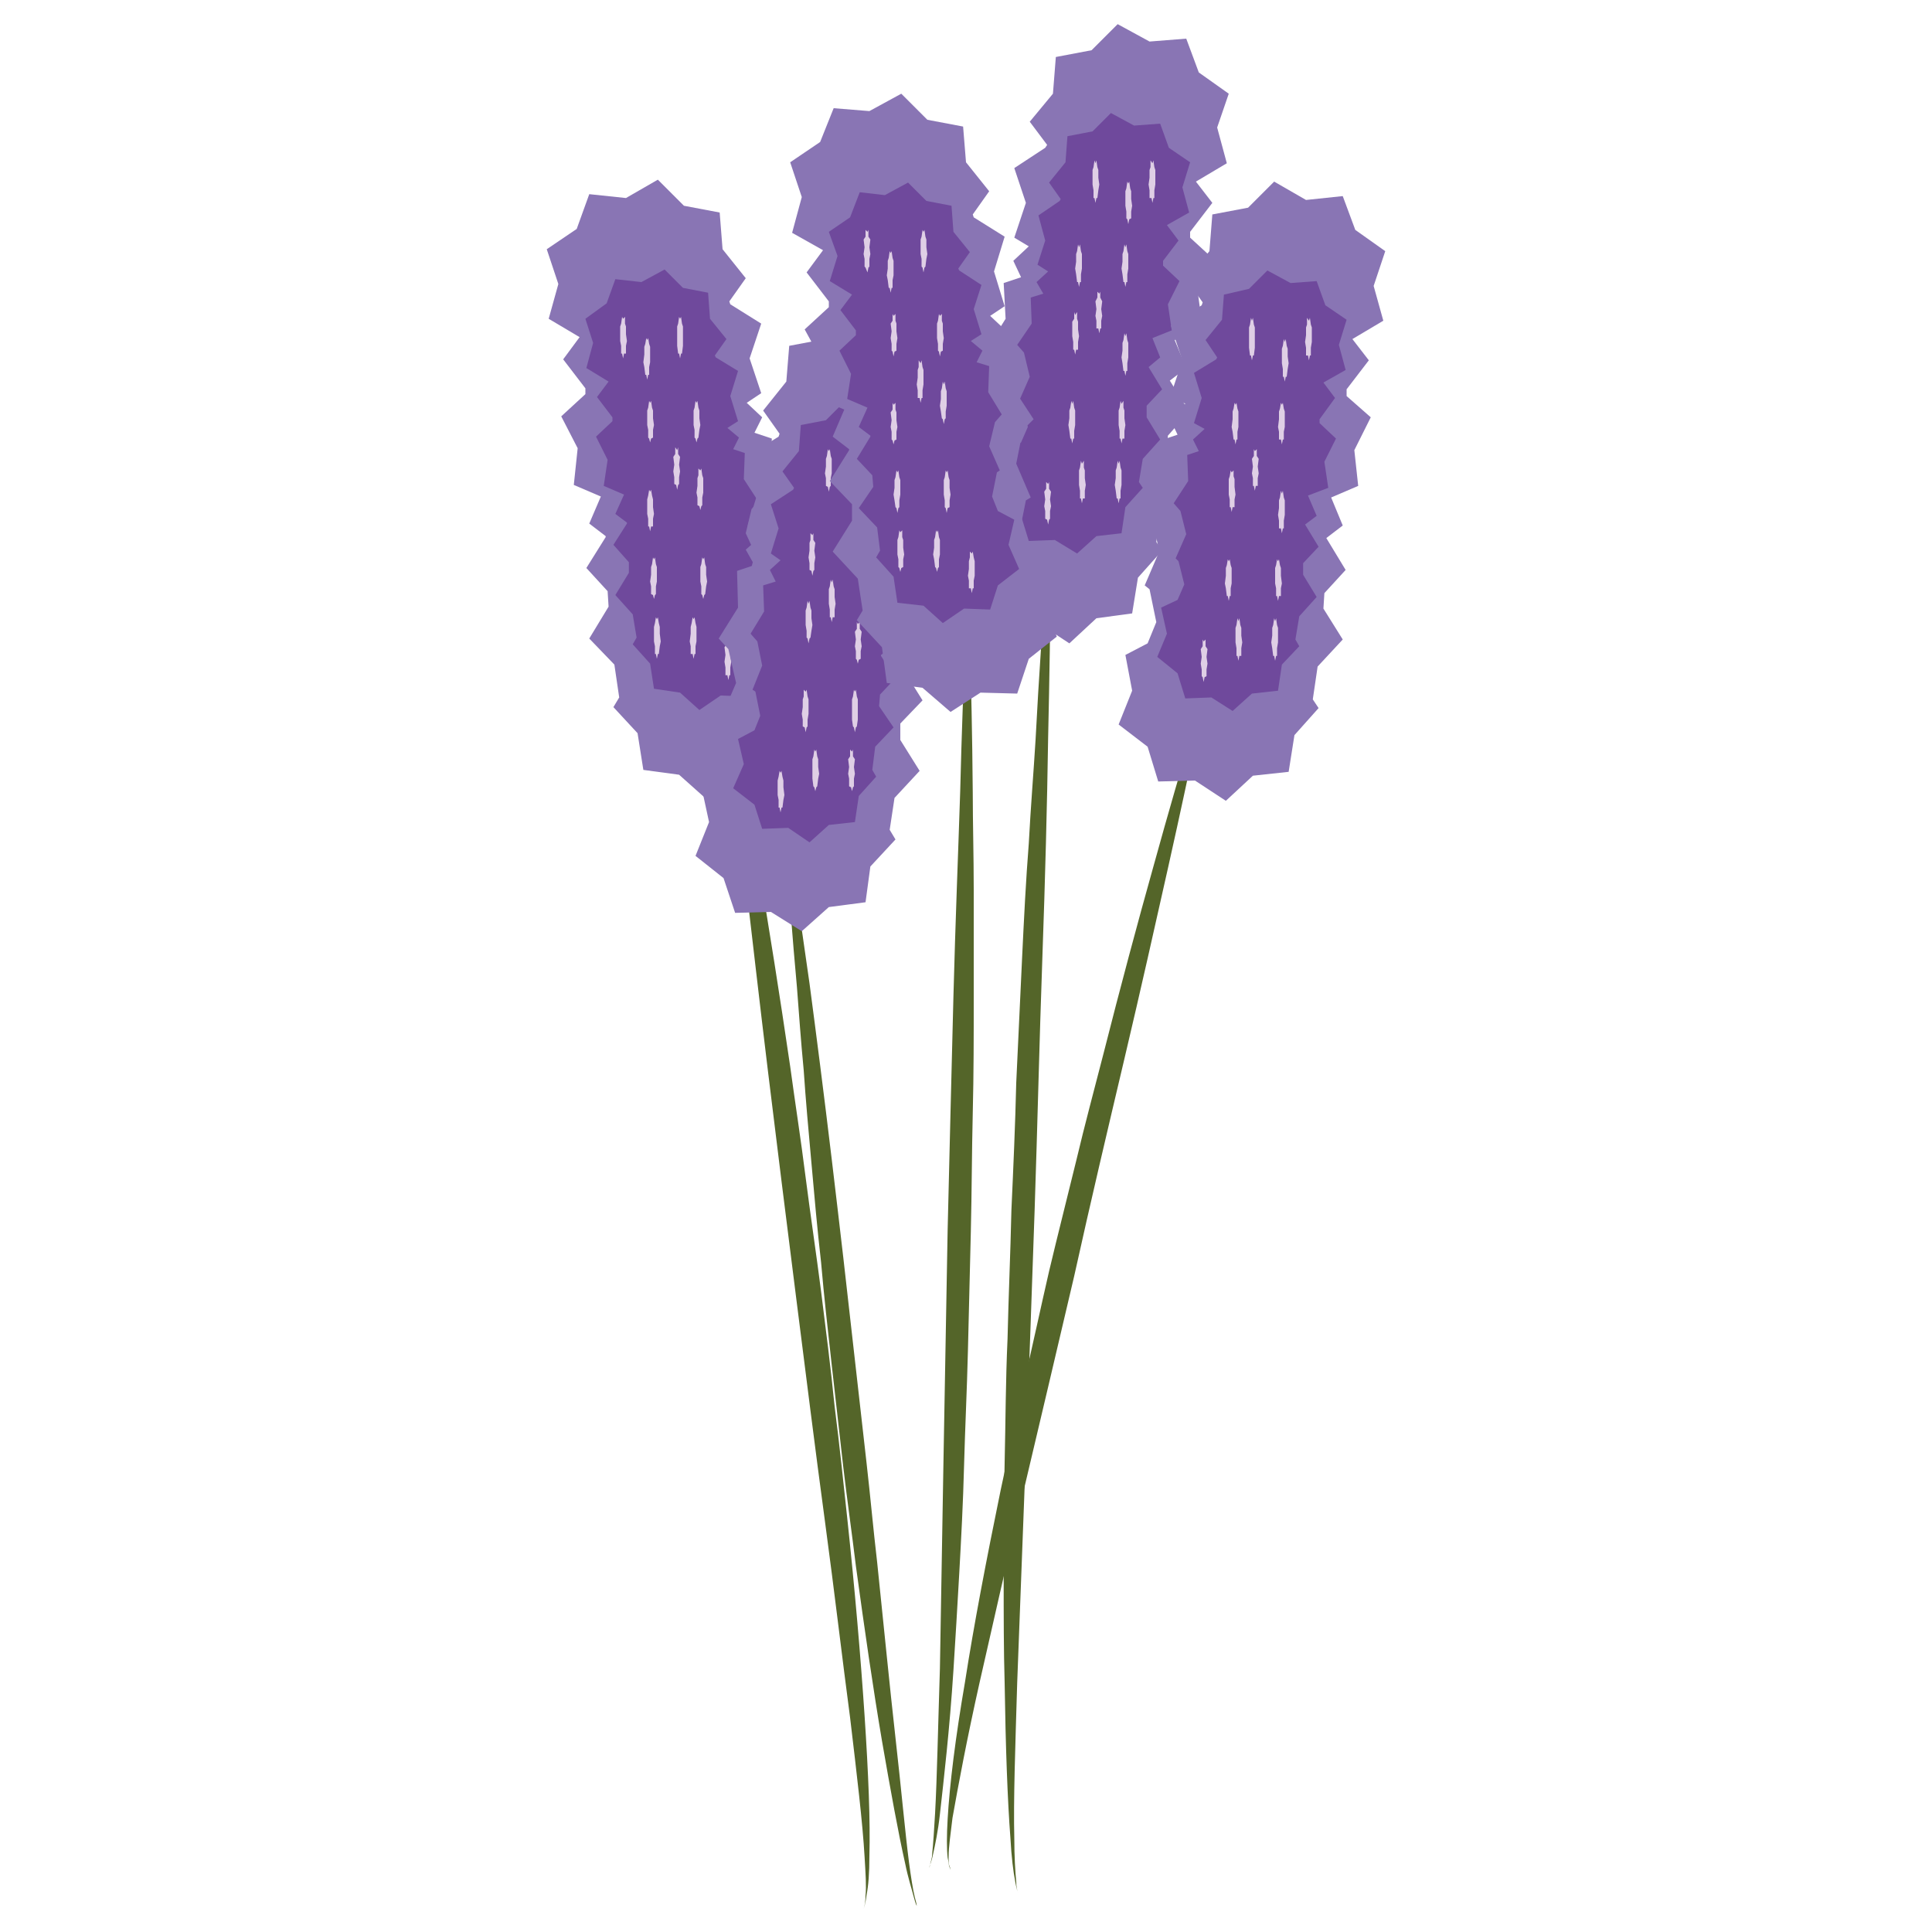 <?xml version="1.0" encoding="utf-8"?>
<!-- Generator: Adobe Illustrator 19.0.1, SVG Export Plug-In . SVG Version: 6.00 Build 0)  -->
<svg version="1.1" id="Layer_1" xmlns="http://www.w3.org/2000/svg" xmlns:xlink="http://www.w3.org/1999/xlink" x="0px" y="0px"
	 viewBox="-379 181 200 200" style="enable-background:new -379 181 200 200;" xml:space="preserve">
<style type="text/css">
	.st0{fill:#546529;}
	.st1{fill:#8975B4;}
	.st2{fill:#6F499C;}
	.st3{fill:#DFCFE5;}
</style>
<g id="XMLID_44_">
	<g id="XMLID_20_">
		<path class="st0" d="M-304,251.4c0,0,1.6,7.9,3.6,19.7c1,5.9,2.1,12.8,3.2,20.3c0.5,3.7,1.1,7.5,1.6,11.5
			c0.5,3.9,1.1,7.9,1.6,11.8c0.5,4,1,7.9,1.4,11.9c0.5,3.9,0.9,7.8,1.3,11.5c0.8,7.5,1.4,14.5,1.8,20.5c0.4,6,0.6,11,0.5,14.5
			c0,1.8-0.1,3.1-0.3,4.1c-0.1,0.9-0.3,1.4-0.3,1.4s0.2-0.5,0.2-1.4c0.1-0.9,0-2.3-0.1-4c-0.2-3.5-0.8-8.5-1.5-14.4
			c-0.8-6-1.6-12.9-2.6-20.3c-1-7.4-2-15.4-3-23.3c-1-7.9-2-15.9-2.9-23.3c-0.9-7.4-1.7-14.4-2.4-20.4
			C-303.3,259.4-304,251.4-304,251.4z"/>
	</g>
	<polygon id="XMLID_13_" class="st1" points="-296.2,252.3 -295.5,248.6 -297.8,247.4 -298.7,245.2 -298,241.8 -297.5,241.5 
		-299,238 -298.3,234.5 -297.2,233.4 -299.3,230.2 -299.1,226.4 -300.9,225.8 -300.1,224.2 -301.7,222.7 -300.2,221.7 -301.4,218.1 
		-300.2,214.5 -303.4,212.5 -303.5,212.2 -301.8,209.8 -304.2,206.8 -304.5,203 -308.2,202.3 -310.9,199.6 -314.2,201.5 -318,201.1 
		-319.3,204.7 -322.4,206.8 -321.2,210.4 -322.2,214 -319,215.9 -320.7,218.2 -318.4,221.2 -318.4,221.8 -320.9,224.1 -319.2,227.4 
		-319.6,231.2 -316.8,232.4 -318,235.2 -316.3,236.5 -316.3,236.6 -318.3,239.8 -316.1,242.2 -316,243.8 -318,247.1 -315.4,249.8 
		-314.9,253.2 -315.5,254.2 -313,256.9 -312.4,260.7 -308.7,261.2 -305.9,263.7 -302.7,261.7 -298.9,261.8 -297.8,258.2 
		-294.8,255.8 	"/>
	<polygon id="XMLID_4_" class="st2" points="-299.8,246.4 -299.2,243.8 -300.9,242.9 -301.6,241.3 -301,238.9 -300.7,238.6 
		-301.8,236.2 -301.2,233.7 -300.5,232.9 -302,230.6 -301.9,227.9 -303.1,227.5 -302.5,226.3 -303.7,225.3 -302.6,224.6 -303.4,222 
		-302.6,219.4 -304.9,218 -305,217.8 -303.8,216.1 -305.5,214 -305.7,211.3 -308.3,210.8 -310.2,208.9 -312.6,210.2 -315.3,209.9 
		-316.2,212.4 -318.4,214 -317.6,216.5 -318.3,219.1 -316,220.5 -317.2,222.1 -315.6,224.2 -315.6,224.6 -317.3,226.2 -316.1,228.6 
		-316.5,231.3 -314.4,232.2 -315.3,234.2 -314.1,235.1 -314.1,235.2 -315.5,237.4 -313.9,239.2 -313.9,240.3 -315.3,242.6 
		-313.5,244.6 -313.1,247 -313.5,247.7 -311.7,249.7 -311.3,252.3 -308.6,252.7 -306.6,254.5 -304.4,253 -301.7,253.1 -300.9,250.5 
		-298.8,248.9 	"/>
	<polygon id="XMLID_1_" class="st3" points="-314.5,214 -314.3,213.8 -314.3,214.5 -314.2,214.8 -314.2,215.6 -314.1,216.3 
		-314.2,216.8 -314.2,217.6 -314.4,217.6 -314.5,218.1 -314.6,217.6 -314.7,217.6 -314.7,216.8 -314.8,216.3 -314.8,215.6 
		-314.8,214.8 -314.7,214.5 -314.6,213.8 	"/>
	<polygon id="XMLID_7_" class="st3" points="-308.6,214 -308.5,213.8 -308.4,214.5 -308.3,214.8 -308.3,215.6 -308.3,216.3 
		-308.3,216.8 -308.4,217.6 -308.5,217.6 -308.6,218.1 -308.7,217.6 -308.8,217.6 -308.9,216.8 -308.9,216.3 -308.9,215.6 
		-308.9,214.8 -308.8,214.5 -308.7,213.8 	"/>
	<polygon id="XMLID_8_" class="st3" points="-312,216.2 -311.9,216 -311.8,216.6 -311.7,216.9 -311.7,217.7 -311.7,218.5 
		-311.8,219 -311.8,219.8 -311.9,219.8 -312,220.3 -312.1,219.8 -312.2,219.8 -312.3,219 -312.4,218.5 -312.3,217.7 -312.3,216.9 
		-312.2,216.6 -312.1,216 	"/>
	<polygon id="XMLID_9_" class="st3" points="-311.7,222.7 -311.6,222.5 -311.5,223.2 -311.4,223.5 -311.4,224.3 -311.3,225 
		-311.4,225.5 -311.4,226.3 -311.6,226.4 -311.7,226.8 -311.8,226.4 -311.9,226.3 -311.9,225.5 -312,225 -312,224.3 -312,223.5 
		-311.9,223.2 -311.8,222.5 	"/>
	<polygon id="XMLID_10_" class="st3" points="-311.7,231.9 -311.6,231.7 -311.5,232.3 -311.4,232.7 -311.4,233.5 -311.3,234.2 
		-311.4,234.7 -311.4,235.5 -311.6,235.5 -311.7,236 -311.8,235.5 -311.9,235.5 -311.9,234.7 -312,234.2 -312,233.5 -312,232.7 
		-311.9,232.3 -311.8,231.7 	"/>
	<polygon id="XMLID_11_" class="st3" points="-306.5,229.7 -306.4,229.5 -306.3,230.2 -306.2,230.5 -306.2,231.3 -306.2,232 
		-306.3,232.5 -306.3,233.3 -306.4,233.4 -306.5,233.8 -306.6,233.4 -306.8,233.3 -306.8,232.5 -306.9,232 -306.8,231.3 
		-306.8,230.5 -306.7,230.2 -306.7,229.5 	"/>
	<polygon id="XMLID_12_" class="st3" points="-306.9,222.7 -306.8,222.5 -306.7,223.2 -306.6,223.5 -306.6,224.3 -306.5,225 
		-306.6,225.5 -306.7,226.3 -306.8,226.4 -306.9,226.8 -307,226.4 -307.1,226.3 -307.1,225.5 -307.2,225 -307.2,224.3 -307.2,223.5 
		-307.1,223.2 -307,222.5 	"/>
	<polygon id="XMLID_14_" class="st3" points="-311.3,238.9 -311.2,238.7 -311.1,239.4 -311,239.7 -311,240.5 -311,241.2 
		-311.1,241.7 -311.1,242.5 -311.2,242.6 -311.3,243 -311.4,242.6 -311.6,242.5 -311.6,241.7 -311.7,241.2 -311.6,240.5 
		-311.6,239.7 -311.5,239.4 -311.4,238.7 	"/>
	<polygon id="XMLID_15_" class="st3" points="-306.2,238.9 -306.1,238.7 -306,239.4 -305.9,239.7 -305.9,240.5 -305.8,241.2 
		-305.9,241.7 -306,242.5 -306.1,242.6 -306.2,243 -306.3,242.6 -306.4,242.5 -306.4,241.7 -306.5,241.2 -306.5,240.5 -306.5,239.7 
		-306.4,239.4 -306.3,238.7 	"/>
	<polygon id="XMLID_16_" class="st3" points="-308.9,227.6 -308.8,227.3 -308.8,228 -308.6,228.3 -308.7,229.1 -308.6,229.8 
		-308.7,230.4 -308.7,231.1 -308.8,231.2 -308.9,231.7 -309,231.2 -309.2,231.1 -309.2,230.4 -309.3,229.8 -309.2,229.1 
		-309.3,228.3 -309.1,228 -309.1,227.3 	"/>
	<polygon id="XMLID_17_" class="st3" points="-307.2,245.1 -307.1,244.9 -307,245.5 -306.9,245.9 -306.9,246.6 -306.9,247.4 
		-307,247.9 -307,248.7 -307.1,248.7 -307.2,249.2 -307.3,248.7 -307.5,248.7 -307.5,247.9 -307.6,247.4 -307.5,246.6 -307.5,245.9 
		-307.4,245.5 -307.3,244.9 	"/>
	<polygon id="XMLID_18_" class="st3" points="-311,245.1 -310.9,244.9 -310.8,245.5 -310.7,245.9 -310.7,246.6 -310.6,247.4 
		-310.7,247.9 -310.8,248.7 -310.9,248.7 -311,249.2 -311.1,248.7 -311.2,248.7 -311.2,247.9 -311.3,247.4 -311.3,246.6 
		-311.3,245.9 -311.2,245.5 -311.1,244.9 	"/>
	<polygon id="XMLID_19_" class="st3" points="-303.6,247.3 -303.5,247 -303.5,247.7 -303.3,248 -303.4,248.8 -303.3,249.5 
		-303.4,250.1 -303.4,250.9 -303.5,250.9 -303.6,251.4 -303.7,250.9 -303.9,250.9 -303.9,250.1 -304,249.5 -303.9,248.8 -304,248 
		-303.8,247.7 -303.8,247 	"/>
	<g id="XMLID_38_">
		<path class="st0" d="M-297.8,265.1c0,0,1.1,7.1,2.6,17.7c0.7,5.3,1.5,11.5,2.3,18.2c0.4,3.3,0.8,6.8,1.2,10.2
			c0.4,3.5,0.8,7,1.2,10.6c0.4,3.5,0.8,7.1,1.2,10.6c0.4,3.5,0.7,6.9,1.1,10.3c0.7,6.7,1.3,12.9,1.9,18.2c0.6,5.3,1,9.8,1.4,12.9
			c0.2,1.5,0.4,2.8,0.6,3.6c0.1,0.4,0.2,0.7,0.2,0.9c0.1,0.2,0.1,0.3,0.1,0.3s0-0.1-0.1-0.3c-0.1-0.2-0.2-0.5-0.3-0.9
			c-0.2-0.8-0.6-2-0.9-3.5c-0.7-3.1-1.5-7.5-2.4-12.7c-0.9-5.3-1.8-11.5-2.7-18.1c-0.4-3.3-0.9-6.8-1.3-10.2
			c-0.4-3.5-0.8-7-1.2-10.6c-0.4-3.6-0.8-7.1-1.1-10.6c-0.4-3.5-0.7-6.9-1-10.3c-0.3-3.3-0.6-6.6-0.8-9.6c-0.3-3.1-0.5-6-0.7-8.6
			C-297.5,272.3-297.8,265.1-297.8,265.1z"/>
	</g>
	<polygon id="XMLID_37_" class="st1" points="-305.6,266.1 -306.4,262.4 -304,261.2 -303.1,259 -303.8,255.5 -304.3,255.2 
		-302.8,251.7 -303.6,248.2 -304.6,247.1 -302.6,243.9 -302.7,240.1 -300.9,239.5 -301.8,237.9 -300.1,236.4 -301.6,235.4 
		-300.5,231.8 -301.6,228.2 -298.4,226.2 -298.3,225.9 -300,223.5 -297.6,220.5 -297.3,216.8 -293.6,216.1 -290.9,213.4 
		-287.6,215.2 -283.9,214.8 -282.5,218.4 -279.4,220.5 -280.6,224.1 -279.6,227.8 -282.8,229.6 -281.1,231.9 -283.4,234.9 
		-283.4,235.5 -281,237.8 -282.7,241.1 -282.2,244.9 -285,246.1 -283.9,248.9 -285.5,250.2 -285.5,250.3 -283.5,253.5 -285.8,255.9 
		-285.8,257.6 -283.8,260.8 -286.4,263.6 -286.9,266.9 -286.3,267.9 -288.9,270.7 -289.4,274.4 -293.2,274.9 -296,277.4 
		-299.2,275.4 -302.9,275.5 -304.1,271.9 -307,269.6 	"/>
	<polygon id="XMLID_36_" class="st2" points="-302,260.1 -302.6,257.5 -300.9,256.6 -300.3,255.1 -300.8,252.6 -301.1,252.4 
		-300.1,249.9 -300.6,247.4 -301.3,246.6 -299.9,244.3 -300,241.6 -298.7,241.2 -299.3,240 -298.2,239 -299.2,238.3 -298.4,235.7 
		-299.2,233.2 -296.9,231.7 -296.8,231.5 -298,229.8 -296.3,227.7 -296.1,225 -293.5,224.5 -291.6,222.6 -289.2,223.9 -286.6,223.6 
		-285.6,226.2 -283.4,227.7 -284.3,230.2 -283.6,232.8 -285.8,234.2 -284.6,235.8 -286.2,237.9 -286.3,238.4 -284.5,240 
		-285.7,242.4 -285.4,245 -287.4,245.9 -286.6,247.9 -287.8,248.8 -287.8,248.9 -286.3,251.2 -287.9,252.9 -288,254.1 -286.5,256.3 
		-288.4,258.3 -288.7,260.7 -288.3,261.4 -290.1,263.4 -290.5,266.1 -293.2,266.4 -295.2,268.2 -297.4,266.7 -300.1,266.8 
		-300.9,264.3 -303.1,262.6 	"/>
	<polygon id="XMLID_35_" class="st3" points="-287.4,227.7 -287.5,227.5 -287.6,228.2 -287.7,228.5 -287.7,229.3 -287.7,230 
		-287.6,230.5 -287.6,231.3 -287.5,231.4 -287.4,231.9 -287.3,231.4 -287.1,231.3 -287.1,230.5 -287,230 -287.1,229.3 -287.1,228.5 
		-287.2,228.2 -287.2,227.5 	"/>
	<polygon id="XMLID_34_" class="st3" points="-293.2,227.7 -293.3,227.5 -293.4,228.2 -293.5,228.5 -293.5,229.3 -293.6,230 
		-293.5,230.5 -293.5,231.3 -293.3,231.4 -293.2,231.9 -293.1,231.4 -293,231.3 -293,230.5 -292.9,230 -292.9,229.3 -292.9,228.5 
		-293,228.2 -293.1,227.5 	"/>
	<polygon id="XMLID_33_" class="st3" points="-289.8,229.9 -289.9,229.7 -290,230.4 -290.1,230.7 -290.1,231.5 -290.2,232.2 
		-290.1,232.7 -290,233.5 -289.9,233.5 -289.8,234 -289.7,233.5 -289.6,233.5 -289.5,232.7 -289.5,232.2 -289.5,231.5 -289.5,230.7 
		-289.6,230.4 -289.7,229.7 	"/>
	<polygon id="XMLID_32_" class="st3" points="-290.2,236.4 -290.3,236.2 -290.3,236.9 -290.5,237.2 -290.4,238 -290.5,238.7 
		-290.4,239.3 -290.4,240 -290.3,240.1 -290.2,240.6 -290.1,240.1 -289.9,240 -289.9,239.3 -289.8,238.7 -289.9,238 -289.8,237.2 
		-290,236.9 -290,236.2 	"/>
	<polygon id="XMLID_31_" class="st3" points="-290.2,245.6 -290.3,245.4 -290.3,246.1 -290.5,246.4 -290.4,247.2 -290.5,247.9 
		-290.4,248.4 -290.4,249.2 -290.3,249.3 -290.2,249.7 -290.1,249.3 -289.9,249.2 -289.9,248.4 -289.8,247.9 -289.9,247.2 
		-289.8,246.4 -290,246.1 -290,245.4 	"/>
	<polygon id="XMLID_30_" class="st3" points="-295.3,243.5 -295.4,243.2 -295.5,243.9 -295.6,244.2 -295.6,245 -295.6,245.7 
		-295.5,246.3 -295.5,247 -295.4,247.1 -295.3,247.6 -295.2,247.1 -295.1,247 -295,246.3 -294.9,245.7 -295,245 -295,244.2 
		-295.1,243.9 -295.2,243.2 	"/>
	<polygon id="XMLID_29_" class="st3" points="-294.9,236.4 -295.1,236.2 -295.1,236.9 -295.2,237.2 -295.2,238 -295.3,238.7 
		-295.2,239.3 -295.2,240 -295,240.1 -294.9,240.6 -294.8,240.1 -294.7,240 -294.7,239.3 -294.6,238.7 -294.7,238 -294.6,237.2 
		-294.8,236.9 -294.8,236.2 	"/>
	<polygon id="XMLID_28_" class="st3" points="-290.5,252.6 -290.6,252.4 -290.7,253.1 -290.8,253.4 -290.8,254.2 -290.8,254.9 
		-290.8,255.5 -290.7,256.2 -290.6,256.3 -290.5,256.8 -290.4,256.3 -290.3,256.2 -290.2,255.5 -290.2,254.9 -290.2,254.2 
		-290.2,253.4 -290.3,253.1 -290.4,252.4 	"/>
	<polygon id="XMLID_25_" class="st3" points="-295.6,252.6 -295.8,252.4 -295.8,253.1 -295.9,253.4 -295.9,254.2 -296,254.9 
		-295.9,255.5 -295.9,256.2 -295.7,256.3 -295.6,256.8 -295.5,256.3 -295.4,256.2 -295.4,255.5 -295.3,254.9 -295.3,254.2 
		-295.3,253.4 -295.4,253.1 -295.5,252.4 	"/>
	<polygon id="XMLID_24_" class="st3" points="-292.9,241.3 -293,241 -293.1,241.7 -293.2,242 -293.2,242.8 -293.2,243.5 
		-293.1,244.1 -293.1,244.9 -293,244.9 -292.9,245.4 -292.8,244.9 -292.6,244.9 -292.6,244.1 -292.5,243.5 -292.6,242.8 -292.6,242 
		-292.7,241.7 -292.8,241 	"/>
	<polygon id="XMLID_23_" class="st3" points="-294.6,258.8 -294.7,258.6 -294.8,259.3 -294.9,259.6 -294.9,260.4 -294.9,261.1 
		-294.9,261.6 -294.8,262.4 -294.7,262.5 -294.6,262.9 -294.5,262.5 -294.4,262.4 -294.3,261.6 -294.2,261.1 -294.3,260.4 
		-294.3,259.6 -294.4,259.3 -294.5,258.6 	"/>
	<polygon id="XMLID_22_" class="st3" points="-290.8,258.8 -291,258.6 -291,259.3 -291.2,259.6 -291.1,260.4 -291.2,261.1 
		-291.1,261.6 -291.1,262.4 -290.9,262.5 -290.8,262.9 -290.7,262.5 -290.6,262.4 -290.6,261.6 -290.5,261.1 -290.6,260.4 
		-290.5,259.6 -290.7,259.3 -290.7,258.6 	"/>
	<polygon id="XMLID_21_" class="st3" points="-298.2,261 -298.3,260.8 -298.4,261.4 -298.5,261.8 -298.5,262.5 -298.5,263.3 
		-298.4,263.8 -298.4,264.6 -298.3,264.6 -298.2,265.1 -298.1,264.6 -298,264.6 -297.9,263.8 -297.8,263.3 -297.9,262.5 
		-297.9,261.8 -298,261.4 -298.1,260.8 	"/>
	<g id="XMLID_56_">
		<path class="st0" d="M-270.2,235.3c0,0,0,8.9-0.3,22.2c-0.1,6.7-0.3,14.4-0.6,22.8c-0.3,8.3-0.5,17.2-0.8,26.1
			c-0.6,17.7-1.3,35.5-1.8,48.8c-0.2,6.7-0.4,12.2-0.3,16.1c0,1.9,0.1,3.5,0.2,4.5c0,0.5,0.1,0.9,0.2,1.2c0.1,0.3,0.1,0.4,0.1,0.4
			s0-0.1-0.1-0.4c-0.1-0.3-0.2-0.6-0.3-1.2c-0.2-1-0.4-2.6-0.5-4.5c-0.3-3.9-0.5-9.4-0.6-16.1c-0.1-3.3-0.1-6.9-0.1-10.8
			c0-3.8,0-7.8,0.1-12c0.1-4.2,0.1-8.5,0.3-12.8c0.1-4.4,0.3-8.8,0.4-13.3c0.2-4.4,0.4-8.9,0.5-13.2c0.2-4.4,0.4-8.7,0.6-12.8
			c0.2-4.2,0.4-8.2,0.7-12c0.2-3.8,0.5-7.4,0.7-10.7C-271.1,244.1-270.2,235.3-270.2,235.3z"/>
	</g>
	<polygon id="XMLID_55_" class="st1" points="-278,236.2 -278.7,232.5 -276.4,231.3 -275.5,229.1 -276.2,225.7 -276.7,225.3 
		-275.2,221.8 -275.9,218.4 -276.9,217.2 -274.9,214 -275.1,210.3 -273.3,209.7 -274.1,208 -272.5,206.5 -274,205.6 -272.8,202 
		-274,198.4 -270.8,196.3 -270.6,196 -272.4,193.6 -270,190.7 -269.7,186.9 -266,186.2 -263.3,183.5 -260,185.3 -256.2,185 
		-254.9,188.5 -251.8,190.7 -253,194.2 -252,197.9 -255.2,199.8 -253.5,202 -255.8,205 -255.8,205.6 -253.3,207.9 -255,211.3 
		-254.5,215 -257.4,216.2 -256.2,219.1 -257.9,220.4 -257.9,220.4 -255.9,223.6 -258.1,226.1 -258.2,227.7 -256.2,230.9 
		-258.8,233.7 -259.3,237.1 -258.7,238 -261.2,240.8 -261.8,244.5 -265.5,245 -268.3,247.6 -271.5,245.5 -275.3,245.6 -276.4,242 
		-279.4,239.7 	"/>
	<polygon id="XMLID_54_" class="st2" points="-274.4,230.2 -274.9,227.6 -273.3,226.8 -272.6,225.2 -273.2,222.7 -273.5,222.5 
		-272.4,220 -273,217.5 -273.7,216.7 -272.2,214.5 -272.3,211.8 -271,211.4 -271.7,210.2 -270.5,209.1 -271.6,208.4 -270.8,205.9 
		-271.5,203.3 -269.3,201.8 -269.2,201.6 -270.4,199.9 -268.7,197.8 -268.5,195.1 -265.9,194.6 -264,192.7 -261.6,194 -258.9,193.8 
		-258,196.3 -255.8,197.8 -256.6,200.4 -255.9,203 -258.2,204.3 -257,205.9 -258.6,208 -258.6,208.5 -256.9,210.1 -258.1,212.5 
		-257.7,215.2 -259.7,216 -258.9,218 -260.1,219 -260.1,219 -258.7,221.3 -260.3,223 -260.3,224.2 -258.9,226.5 -260.7,228.5 
		-261.1,230.9 -260.7,231.5 -262.5,233.5 -262.9,236.2 -265.5,236.5 -267.5,238.3 -269.8,236.9 -272.5,237 -273.3,234.4 
		-275.4,232.7 	"/>
	<polygon id="XMLID_53_" class="st3" points="-259.7,197.9 -259.9,197.6 -259.9,198.3 -260,198.6 -260,199.4 -260.1,200.1 
		-260,200.7 -260,201.5 -259.8,201.5 -259.7,202 -259.6,201.5 -259.5,201.5 -259.5,200.7 -259.4,200.1 -259.4,199.4 -259.4,198.6 
		-259.5,198.3 -259.6,197.6 	"/>
	<polygon id="XMLID_52_" class="st3" points="-265.6,197.9 -265.7,197.6 -265.8,198.3 -265.9,198.6 -265.9,199.4 -265.9,200.1 
		-265.8,200.7 -265.8,201.5 -265.7,201.5 -265.6,202 -265.5,201.5 -265.4,201.5 -265.3,200.7 -265.2,200.1 -265.3,199.4 
		-265.3,198.6 -265.4,198.3 -265.5,197.6 	"/>
	<polygon id="XMLID_51_" class="st3" points="-262.2,200 -262.3,199.8 -262.4,200.5 -262.5,200.8 -262.5,201.6 -262.5,202.3 
		-262.4,202.9 -262.4,203.6 -262.3,203.7 -262.2,204.2 -262.1,203.7 -261.9,203.6 -261.9,202.9 -261.8,202.3 -261.9,201.6 
		-261.9,200.8 -262,200.5 -262.1,199.8 	"/>
	<polygon id="XMLID_50_" class="st3" points="-262.5,206.6 -262.6,206.3 -262.7,207 -262.8,207.3 -262.8,208.1 -262.9,208.8 
		-262.8,209.4 -262.7,210.2 -262.6,210.2 -262.5,210.7 -262.4,210.2 -262.3,210.2 -262.3,209.4 -262.2,208.8 -262.2,208.1 
		-262.2,207.3 -262.3,207 -262.4,206.3 	"/>
	<polygon id="XMLID_49_" class="st3" points="-262.5,215.8 -262.6,215.5 -262.7,216.2 -262.8,216.5 -262.8,217.3 -262.9,218 
		-262.8,218.6 -262.7,219.4 -262.6,219.4 -262.5,219.9 -262.4,219.4 -262.3,219.4 -262.3,218.6 -262.2,218 -262.2,217.3 
		-262.2,216.5 -262.3,216.2 -262.4,215.5 	"/>
	<polygon id="XMLID_48_" class="st3" points="-267.7,213.6 -267.8,213.3 -267.8,214 -268,214.3 -268,215.1 -268,215.8 -267.9,216.4 
		-267.9,217.2 -267.8,217.2 -267.7,217.7 -267.6,217.2 -267.4,217.2 -267.4,216.4 -267.3,215.8 -267.4,215.1 -267.4,214.3 
		-267.5,214 -267.5,213.3 	"/>
	<polygon id="XMLID_47_" class="st3" points="-267.3,206.6 -267.4,206.3 -267.5,207 -267.6,207.3 -267.6,208.1 -267.7,208.8 
		-267.6,209.4 -267.5,210.2 -267.4,210.2 -267.3,210.7 -267.2,210.2 -267.1,210.2 -267.1,209.4 -267,208.8 -267,208.1 -267,207.3 
		-267.1,207 -267.2,206.3 	"/>
	<polygon id="XMLID_46_" class="st3" points="-262.9,222.8 -263,222.5 -263.1,223.2 -263.2,223.5 -263.2,224.3 -263.2,225 
		-263.1,225.6 -263.1,226.4 -263,226.4 -262.9,226.9 -262.8,226.4 -262.6,226.4 -262.6,225.6 -262.5,225 -262.6,224.3 -262.6,223.5 
		-262.7,223.2 -262.7,222.5 	"/>
	<polygon id="XMLID_43_" class="st3" points="-268,222.8 -268.1,222.5 -268.2,223.2 -268.3,223.5 -268.3,224.3 -268.4,225 
		-268.3,225.6 -268.2,226.4 -268.1,226.4 -268,226.9 -267.9,226.4 -267.8,226.4 -267.8,225.6 -267.7,225 -267.7,224.3 -267.7,223.5 
		-267.8,223.2 -267.9,222.5 	"/>
	<polygon id="XMLID_42_" class="st3" points="-265.2,211.4 -265.4,211.2 -265.4,211.8 -265.6,212.2 -265.5,213 -265.6,213.7 
		-265.5,214.2 -265.5,215 -265.3,215 -265.2,215.5 -265.1,215 -265,215 -265,214.2 -264.9,213.7 -265,213 -264.9,212.2 
		-265.1,211.8 -265.1,211.2 	"/>
	<polygon id="XMLID_41_" class="st3" points="-267,229 -267.1,228.7 -267.2,229.4 -267.3,229.7 -267.3,230.5 -267.3,231.2 
		-267.2,231.8 -267.2,232.6 -267.1,232.6 -267,233.1 -266.9,232.6 -266.7,232.6 -266.7,231.8 -266.6,231.2 -266.7,230.5 
		-266.7,229.7 -266.8,229.4 -266.8,228.7 	"/>
	<polygon id="XMLID_40_" class="st3" points="-263.2,229 -263.3,228.7 -263.4,229.4 -263.5,229.7 -263.5,230.5 -263.6,231.2 
		-263.5,231.8 -263.4,232.6 -263.3,232.6 -263.2,233.1 -263.1,232.6 -263,232.6 -263,231.8 -262.9,231.2 -262.9,230.5 -262.9,229.7 
		-263,229.4 -263.1,228.7 	"/>
	<polygon id="XMLID_39_" class="st3" points="-270.5,231.1 -270.7,230.9 -270.7,231.6 -270.9,231.9 -270.8,232.7 -270.9,233.4 
		-270.8,233.9 -270.8,234.7 -270.6,234.8 -270.5,235.3 -270.4,234.8 -270.3,234.7 -270.3,233.9 -270.2,233.4 -270.3,232.7 
		-270.2,231.9 -270.4,231.6 -270.4,230.9 	"/>
	<g id="XMLID_74_">
		<path class="st0" d="M-254,251.6c0,0-1.5,7.7-4.1,19.3c-1.3,5.8-2.8,12.5-4.5,19.7c-1.7,7.2-3.5,14.8-5.2,22.5
			c-1.8,7.7-3.6,15.3-5.3,22.5c-1.7,7.2-3.2,13.9-4.5,19.6c-1.3,5.8-2.2,10.6-2.8,14c-0.2,1.7-0.4,3-0.4,4c0,0.5,0,0.8,0.1,1
			c0.1,0.2,0.1,0.4,0.1,0.4s0-0.1-0.1-0.3c-0.1-0.2-0.1-0.6-0.2-1c-0.1-0.9-0.1-2.3,0-4c0.2-3.5,0.8-8.4,1.8-14.2
			c0.9-5.8,2.2-12.6,3.7-19.9c0.8-3.6,1.5-7.4,2.4-11.1c0.9-3.8,1.7-7.6,2.6-11.5c0.9-3.8,1.9-7.7,2.8-11.4c0.9-3.8,1.9-7.5,2.8-11
			c1.8-7.1,3.6-13.8,5.2-19.5C-256.4,259.1-254,251.6-254,251.6z"/>
	</g>
	<polygon id="XMLID_73_" class="st1" points="-261.8,252.5 -262.5,248.8 -260.2,247.6 -259.3,245.4 -260,242 -260.5,241.6 
		-259,238.1 -259.7,234.7 -260.8,233.5 -258.7,230.4 -258.9,226.6 -257.1,226 -257.9,224.3 -256.3,222.8 -257.8,221.9 -256.6,218.3 
		-257.8,214.7 -254.6,212.6 -254.5,212.3 -256.2,209.9 -253.8,207 -253.5,203.2 -249.8,202.5 -247.1,199.8 -243.8,201.7 -240,201.3 
		-238.7,204.8 -235.6,207 -236.8,210.6 -235.8,214.2 -239,216.1 -237.3,218.3 -239.6,221.3 -239.6,222 -237.1,224.2 -238.8,227.6 
		-238.4,231.3 -241.2,232.5 -240,235.4 -241.7,236.7 -241.7,236.7 -239.7,240 -241.9,242.4 -242,244 -240,247.2 -242.6,250 
		-243.1,253.4 -242.5,254.3 -245,257.1 -245.6,260.9 -249.3,261.3 -252.1,263.9 -255.3,261.8 -259.1,261.9 -260.2,258.3 -263.2,256 
			"/>
	<polygon id="XMLID_72_" class="st2" points="-258.2,246.6 -258.8,243.9 -257.1,243.1 -256.4,241.5 -257,239.1 -257.3,238.8 
		-256.2,236.3 -256.8,233.9 -257.5,233.1 -256,230.8 -256.1,228.1 -254.9,227.7 -255.5,226.5 -254.3,225.4 -255.4,224.8 
		-254.6,222.2 -255.4,219.6 -253.1,218.2 -253,218 -254.2,216.2 -252.5,214.1 -252.3,211.5 -249.7,210.9 -247.8,209 -245.4,210.3 
		-242.7,210.1 -241.8,212.6 -239.6,214.1 -240.4,216.7 -239.7,219.3 -242,220.6 -240.8,222.2 -242.4,224.4 -242.4,224.8 
		-240.7,226.4 -241.9,228.8 -241.5,231.5 -243.6,232.3 -242.7,234.4 -243.9,235.3 -243.9,235.3 -242.5,237.6 -244.1,239.3 
		-244.1,240.5 -242.7,242.8 -244.5,244.8 -244.9,247.2 -244.5,247.9 -246.3,249.8 -246.7,252.5 -249.4,252.8 -251.4,254.6 
		-253.6,253.2 -256.3,253.3 -257.1,250.7 -259.2,249 	"/>
	<polygon id="XMLID_71_" class="st3" points="-243.5,214.2 -243.7,213.9 -243.7,214.6 -243.8,214.9 -243.8,215.7 -243.9,216.4 
		-243.8,217 -243.8,217.8 -243.6,217.8 -243.5,218.3 -243.4,217.8 -243.3,217.8 -243.3,217 -243.2,216.4 -243.2,215.7 -243.2,214.9 
		-243.3,214.6 -243.4,213.9 	"/>
	<polygon id="XMLID_70_" class="st3" points="-249.4,214.2 -249.5,213.9 -249.6,214.6 -249.7,214.9 -249.7,215.7 -249.7,216.4 
		-249.7,217 -249.6,217.8 -249.5,217.8 -249.4,218.3 -249.3,217.8 -249.2,217.8 -249.1,217 -249.1,216.4 -249.1,215.7 -249.1,214.9 
		-249.2,214.6 -249.3,213.9 	"/>
	<polygon id="XMLID_69_" class="st3" points="-246,216.4 -246.1,216.1 -246.2,216.8 -246.3,217.1 -246.3,217.9 -246.3,218.6 
		-246.2,219.2 -246.2,220 -246.1,220 -246,220.5 -245.9,220 -245.8,220 -245.7,219.2 -245.6,218.6 -245.7,217.9 -245.7,217.1 
		-245.8,216.8 -245.9,216.1 	"/>
	<polygon id="XMLID_68_" class="st3" points="-246.3,222.9 -246.4,222.7 -246.5,223.3 -246.6,223.6 -246.6,224.4 -246.7,225.2 
		-246.6,225.7 -246.6,226.5 -246.4,226.5 -246.3,227 -246.2,226.5 -246.1,226.5 -246.1,225.7 -246,225.2 -246,224.4 -246,223.6 
		-246.1,223.3 -246.2,222.7 	"/>
	<polygon id="XMLID_67_" class="st3" points="-246.3,232.1 -246.4,231.8 -246.5,232.5 -246.6,232.8 -246.6,233.6 -246.7,234.3 
		-246.6,234.9 -246.6,235.7 -246.4,235.7 -246.3,236.2 -246.2,235.7 -246.1,235.7 -246.1,234.9 -246,234.3 -246,233.6 -246,232.8 
		-246.1,232.5 -246.2,231.8 	"/>
	<polygon id="XMLID_66_" class="st3" points="-251.5,229.9 -251.6,229.7 -251.7,230.3 -251.8,230.6 -251.8,231.4 -251.8,232.2 
		-251.7,232.7 -251.7,233.5 -251.6,233.5 -251.5,234 -251.4,233.5 -251.2,233.5 -251.2,232.7 -251.1,232.2 -251.2,231.4 
		-251.2,230.6 -251.3,230.3 -251.3,229.7 	"/>
	<polygon id="XMLID_65_" class="st3" points="-251.1,222.9 -251.2,222.7 -251.3,223.3 -251.4,223.6 -251.4,224.4 -251.5,225.2 
		-251.4,225.7 -251.3,226.5 -251.2,226.5 -251.1,227 -251,226.5 -250.9,226.5 -250.9,225.7 -250.8,225.2 -250.8,224.4 -250.8,223.6 
		-250.9,223.3 -251,222.7 	"/>
	<polygon id="XMLID_64_" class="st3" points="-246.7,239.1 -246.8,238.9 -246.9,239.5 -247,239.8 -247,240.6 -247,241.4 
		-246.9,241.9 -246.9,242.7 -246.8,242.7 -246.7,243.2 -246.6,242.7 -246.4,242.7 -246.4,241.9 -246.3,241.4 -246.4,240.6 
		-246.4,239.8 -246.5,239.5 -246.6,238.9 	"/>
	<polygon id="XMLID_63_" class="st3" points="-251.8,239.1 -251.9,238.9 -252,239.5 -252.1,239.8 -252.1,240.6 -252.2,241.4 
		-252.1,241.9 -252,242.7 -251.9,242.7 -251.8,243.2 -251.7,242.7 -251.6,242.7 -251.6,241.9 -251.5,241.4 -251.5,240.6 
		-251.5,239.8 -251.6,239.5 -251.7,238.9 	"/>
	<polygon id="XMLID_62_" class="st3" points="-249.1,227.7 -249.2,227.5 -249.2,228.2 -249.4,228.5 -249.3,229.3 -249.4,230 
		-249.3,230.5 -249.3,231.3 -249.2,231.3 -249.1,231.8 -249,231.3 -248.8,231.3 -248.8,230.5 -248.7,230 -248.8,229.3 -248.7,228.5 
		-248.9,228.2 -248.9,227.5 	"/>
	<polygon id="XMLID_61_" class="st3" points="-250.8,245.3 -250.9,245 -251,245.7 -251.1,246 -251.1,246.8 -251.1,247.5 -251,248.1 
		-251,248.9 -250.9,248.9 -250.8,249.4 -250.7,248.9 -250.5,248.9 -250.5,248.1 -250.4,247.5 -250.5,246.8 -250.5,246 -250.6,245.7 
		-250.7,245 	"/>
	<polygon id="XMLID_60_" class="st3" points="-247,245.3 -247.1,245 -247.2,245.7 -247.3,246 -247.3,246.8 -247.4,247.5 
		-247.3,248.1 -247.2,248.9 -247.1,248.9 -247,249.4 -246.9,248.9 -246.8,248.9 -246.8,248.1 -246.7,247.5 -246.7,246.8 -246.7,246 
		-246.8,245.7 -246.9,245 	"/>
	<polygon id="XMLID_59_" class="st3" points="-254.4,247.4 -254.5,247.2 -254.5,247.9 -254.7,248.2 -254.6,249 -254.7,249.7 
		-254.6,250.3 -254.6,251 -254.5,251.1 -254.4,251.6 -254.3,251.1 -254.1,251 -254.1,250.3 -254,249.7 -254.1,249 -254,248.2 
		-254.2,247.9 -254.2,247.2 	"/>
	<g id="XMLID_92_">
		<path class="st0" d="M-278.8,242.4c0,0,0.4,8.3,0.5,20.7c0,3.1,0.1,6.5,0.1,10c0,3.6,0,7.3,0,11.2c0,3.9,0,7.9-0.1,11.9
			c-0.1,4.1-0.1,8.2-0.2,12.3c-0.1,4.1-0.2,8.3-0.3,12.3c-0.1,4.1-0.3,8.1-0.4,11.9c-0.1,3.9-0.3,7.6-0.5,11.2
			c-0.2,3.5-0.4,6.9-0.6,10c-0.4,6.2-1,11.3-1.4,14.9c-0.2,1.8-0.5,3.2-0.7,4.1c-0.1,0.5-0.2,0.8-0.3,1.1c-0.1,0.2-0.1,0.4-0.1,0.4
			s0-0.1,0.1-0.4c0-0.2,0.2-0.6,0.2-1.1c0.1-1,0.2-2.4,0.3-4.2c0.2-3.6,0.3-8.8,0.5-15c0.2-12.4,0.5-28.9,0.8-45.4
			c0.1-4.1,0.2-8.3,0.3-12.3c0.1-4.1,0.2-8.1,0.3-11.9c0.2-7.7,0.5-15,0.7-21.2C-279.3,250.7-278.8,242.4-278.8,242.4z"/>
	</g>
	<polygon id="XMLID_91_" class="st1" points="-271,243.4 -270.2,239.7 -272.6,238.5 -273.5,236.3 -272.8,232.8 -272.3,232.5 
		-273.8,229 -273.1,225.5 -272,224.4 -274.1,221.2 -273.9,217.4 -275.7,216.8 -274.9,215.2 -276.5,213.7 -275,212.7 -276.1,209.1 
		-275,205.5 -278.2,203.5 -278.3,203.2 -276.6,200.8 -279,197.8 -279.3,194.1 -283,193.4 -285.7,190.7 -289,192.5 -292.7,192.2 
		-294.1,195.7 -297.2,197.8 -296,201.4 -297,205.1 -293.8,206.9 -295.5,209.2 -293.2,212.2 -293.2,212.8 -295.7,215.1 -293.9,218.4 
		-294.4,222.2 -291.6,223.4 -292.8,226.2 -291.1,227.5 -291.1,227.6 -293.1,230.8 -290.8,233.2 -290.8,234.9 -292.8,238.1 
		-290.2,240.9 -289.7,244.2 -290.3,245.2 -287.7,248 -287.2,251.7 -283.5,252.2 -280.6,254.7 -277.5,252.7 -273.7,252.8 
		-272.5,249.2 -269.6,246.9 	"/>
	<polygon id="XMLID_90_" class="st2" points="-274.6,237.4 -274,234.8 -275.7,233.9 -276.3,232.4 -275.8,229.9 -275.5,229.7 
		-276.6,227.2 -276,224.7 -275.3,223.9 -276.7,221.6 -276.6,218.9 -277.9,218.5 -277.3,217.3 -278.5,216.3 -277.4,215.6 -278.2,213 
		-277.4,210.5 -279.7,209 -279.8,208.8 -278.6,207.1 -280.3,205 -280.5,202.3 -283.1,201.8 -285,199.9 -287.4,201.2 -290,200.9 
		-291,203.5 -293.2,205 -292.3,207.5 -293.1,210.1 -290.8,211.5 -292,213.1 -290.4,215.2 -290.4,215.7 -292.1,217.3 -290.9,219.7 
		-291.3,222.3 -289.2,223.2 -290.1,225.2 -288.9,226.1 -288.9,226.2 -290.3,228.5 -288.7,230.2 -288.6,231.4 -290.1,233.6 
		-288.2,235.6 -287.9,238 -288.3,238.7 -286.5,240.7 -286.1,243.4 -283.4,243.7 -281.4,245.5 -279.2,244 -276.5,244.1 -275.7,241.6 
		-273.5,239.9 	"/>
	<polygon id="XMLID_89_" class="st3" points="-289.2,205 -289.1,204.8 -289.1,205.5 -288.9,205.8 -289,206.6 -288.9,207.3 
		-289,207.8 -289,208.6 -289.1,208.7 -289.2,209.2 -289.4,208.7 -289.5,208.6 -289.5,207.8 -289.6,207.3 -289.5,206.6 -289.6,205.8 
		-289.4,205.5 -289.4,204.8 	"/>
	<polygon id="XMLID_88_" class="st3" points="-283.4,205 -283.3,204.8 -283.2,205.5 -283.1,205.8 -283.1,206.6 -283,207.3 
		-283.1,207.8 -283.2,208.6 -283.3,208.7 -283.4,209.2 -283.5,208.7 -283.6,208.6 -283.6,207.8 -283.7,207.3 -283.7,206.6 
		-283.7,205.8 -283.6,205.5 -283.5,204.8 	"/>
	<polygon id="XMLID_87_" class="st3" points="-286.8,207.2 -286.7,207 -286.6,207.7 -286.5,208 -286.5,208.8 -286.5,209.5 
		-286.6,210 -286.6,210.8 -286.7,210.8 -286.8,211.3 -286.9,210.8 -287,210.8 -287.1,210 -287.2,209.5 -287.1,208.8 -287.1,208 
		-287,207.7 -286.9,207 	"/>
	<polygon id="XMLID_86_" class="st3" points="-286.5,213.7 -286.3,213.5 -286.3,214.2 -286.2,214.5 -286.2,215.3 -286.1,216 
		-286.2,216.6 -286.2,217.3 -286.4,217.4 -286.5,217.9 -286.6,217.4 -286.7,217.3 -286.7,216.6 -286.8,216 -286.7,215.3 
		-286.8,214.5 -286.6,214.2 -286.6,213.5 	"/>
	<polygon id="XMLID_85_" class="st3" points="-286.5,222.9 -286.3,222.7 -286.3,223.4 -286.2,223.7 -286.2,224.5 -286.1,225.2 
		-286.2,225.7 -286.2,226.5 -286.4,226.6 -286.5,227 -286.6,226.6 -286.7,226.5 -286.7,225.7 -286.8,225.2 -286.7,224.5 
		-286.8,223.7 -286.6,223.4 -286.6,222.7 	"/>
	<polygon id="XMLID_84_" class="st3" points="-281.3,220.8 -281.2,220.5 -281.1,221.2 -281,221.5 -281,222.3 -281,223 -281.1,223.6 
		-281.1,224.3 -281.2,224.4 -281.3,224.9 -281.4,224.4 -281.5,224.3 -281.6,223.6 -281.7,223 -281.6,222.3 -281.6,221.5 
		-281.5,221.2 -281.4,220.5 	"/>
	<polygon id="XMLID_83_" class="st3" points="-281.7,213.7 -281.5,213.5 -281.5,214.2 -281.4,214.5 -281.4,215.3 -281.3,216 
		-281.4,216.6 -281.4,217.3 -281.6,217.4 -281.7,217.9 -281.8,217.4 -281.9,217.3 -281.9,216.6 -282,216 -282,215.3 -282,214.5 
		-281.9,214.2 -281.8,213.5 	"/>
	<polygon id="XMLID_82_" class="st3" points="-286.1,229.9 -286,229.7 -285.9,230.4 -285.8,230.7 -285.8,231.5 -285.8,232.2 
		-285.9,232.8 -285.9,233.5 -286,233.6 -286.1,234.1 -286.2,233.6 -286.3,233.5 -286.4,232.8 -286.5,232.2 -286.4,231.5 
		-286.4,230.7 -286.3,230.4 -286.2,229.7 	"/>
	<polygon id="XMLID_79_" class="st3" points="-281,229.9 -280.9,229.7 -280.8,230.4 -280.7,230.7 -280.7,231.5 -280.6,232.2 
		-280.7,232.8 -280.7,233.5 -280.9,233.6 -281,234.1 -281.1,233.6 -281.2,233.5 -281.2,232.8 -281.3,232.2 -281.3,231.5 
		-281.3,230.7 -281.2,230.4 -281.1,229.7 	"/>
	<polygon id="XMLID_78_" class="st3" points="-283.7,218.6 -283.6,218.3 -283.5,219 -283.4,219.3 -283.4,220.1 -283.4,220.8 
		-283.5,221.4 -283.5,222.2 -283.6,222.2 -283.7,222.7 -283.8,222.2 -284,222.2 -284,221.4 -284.1,220.8 -284,220.1 -284,219.3 
		-283.9,219 -283.9,218.3 	"/>
	<polygon id="XMLID_77_" class="st3" points="-282,236.1 -281.9,235.9 -281.8,236.6 -281.7,236.9 -281.7,237.7 -281.7,238.4 
		-281.8,238.9 -281.8,239.7 -281.9,239.8 -282,240.2 -282.1,239.8 -282.2,239.7 -282.3,238.9 -282.4,238.4 -282.3,237.7 
		-282.3,236.9 -282.2,236.6 -282.1,235.9 	"/>
	<polygon id="XMLID_76_" class="st3" points="-285.8,236.1 -285.6,235.9 -285.6,236.6 -285.5,236.9 -285.5,237.7 -285.4,238.4 
		-285.5,238.9 -285.5,239.7 -285.7,239.8 -285.8,240.2 -285.9,239.8 -286,239.7 -286,238.9 -286.1,238.4 -286.1,237.7 -286.1,236.9 
		-286,236.6 -285.9,235.9 	"/>
	<polygon id="XMLID_75_" class="st3" points="-278.4,238.3 -278.3,238.1 -278.2,238.7 -278.1,239.1 -278.1,239.9 -278.1,240.6 
		-278.2,241.1 -278.2,241.9 -278.3,241.9 -278.4,242.4 -278.5,241.9 -278.7,241.9 -278.7,241.1 -278.8,240.6 -278.7,239.9 
		-278.7,239.1 -278.6,238.7 -278.6,238.1 	"/>
</g>
</svg>
